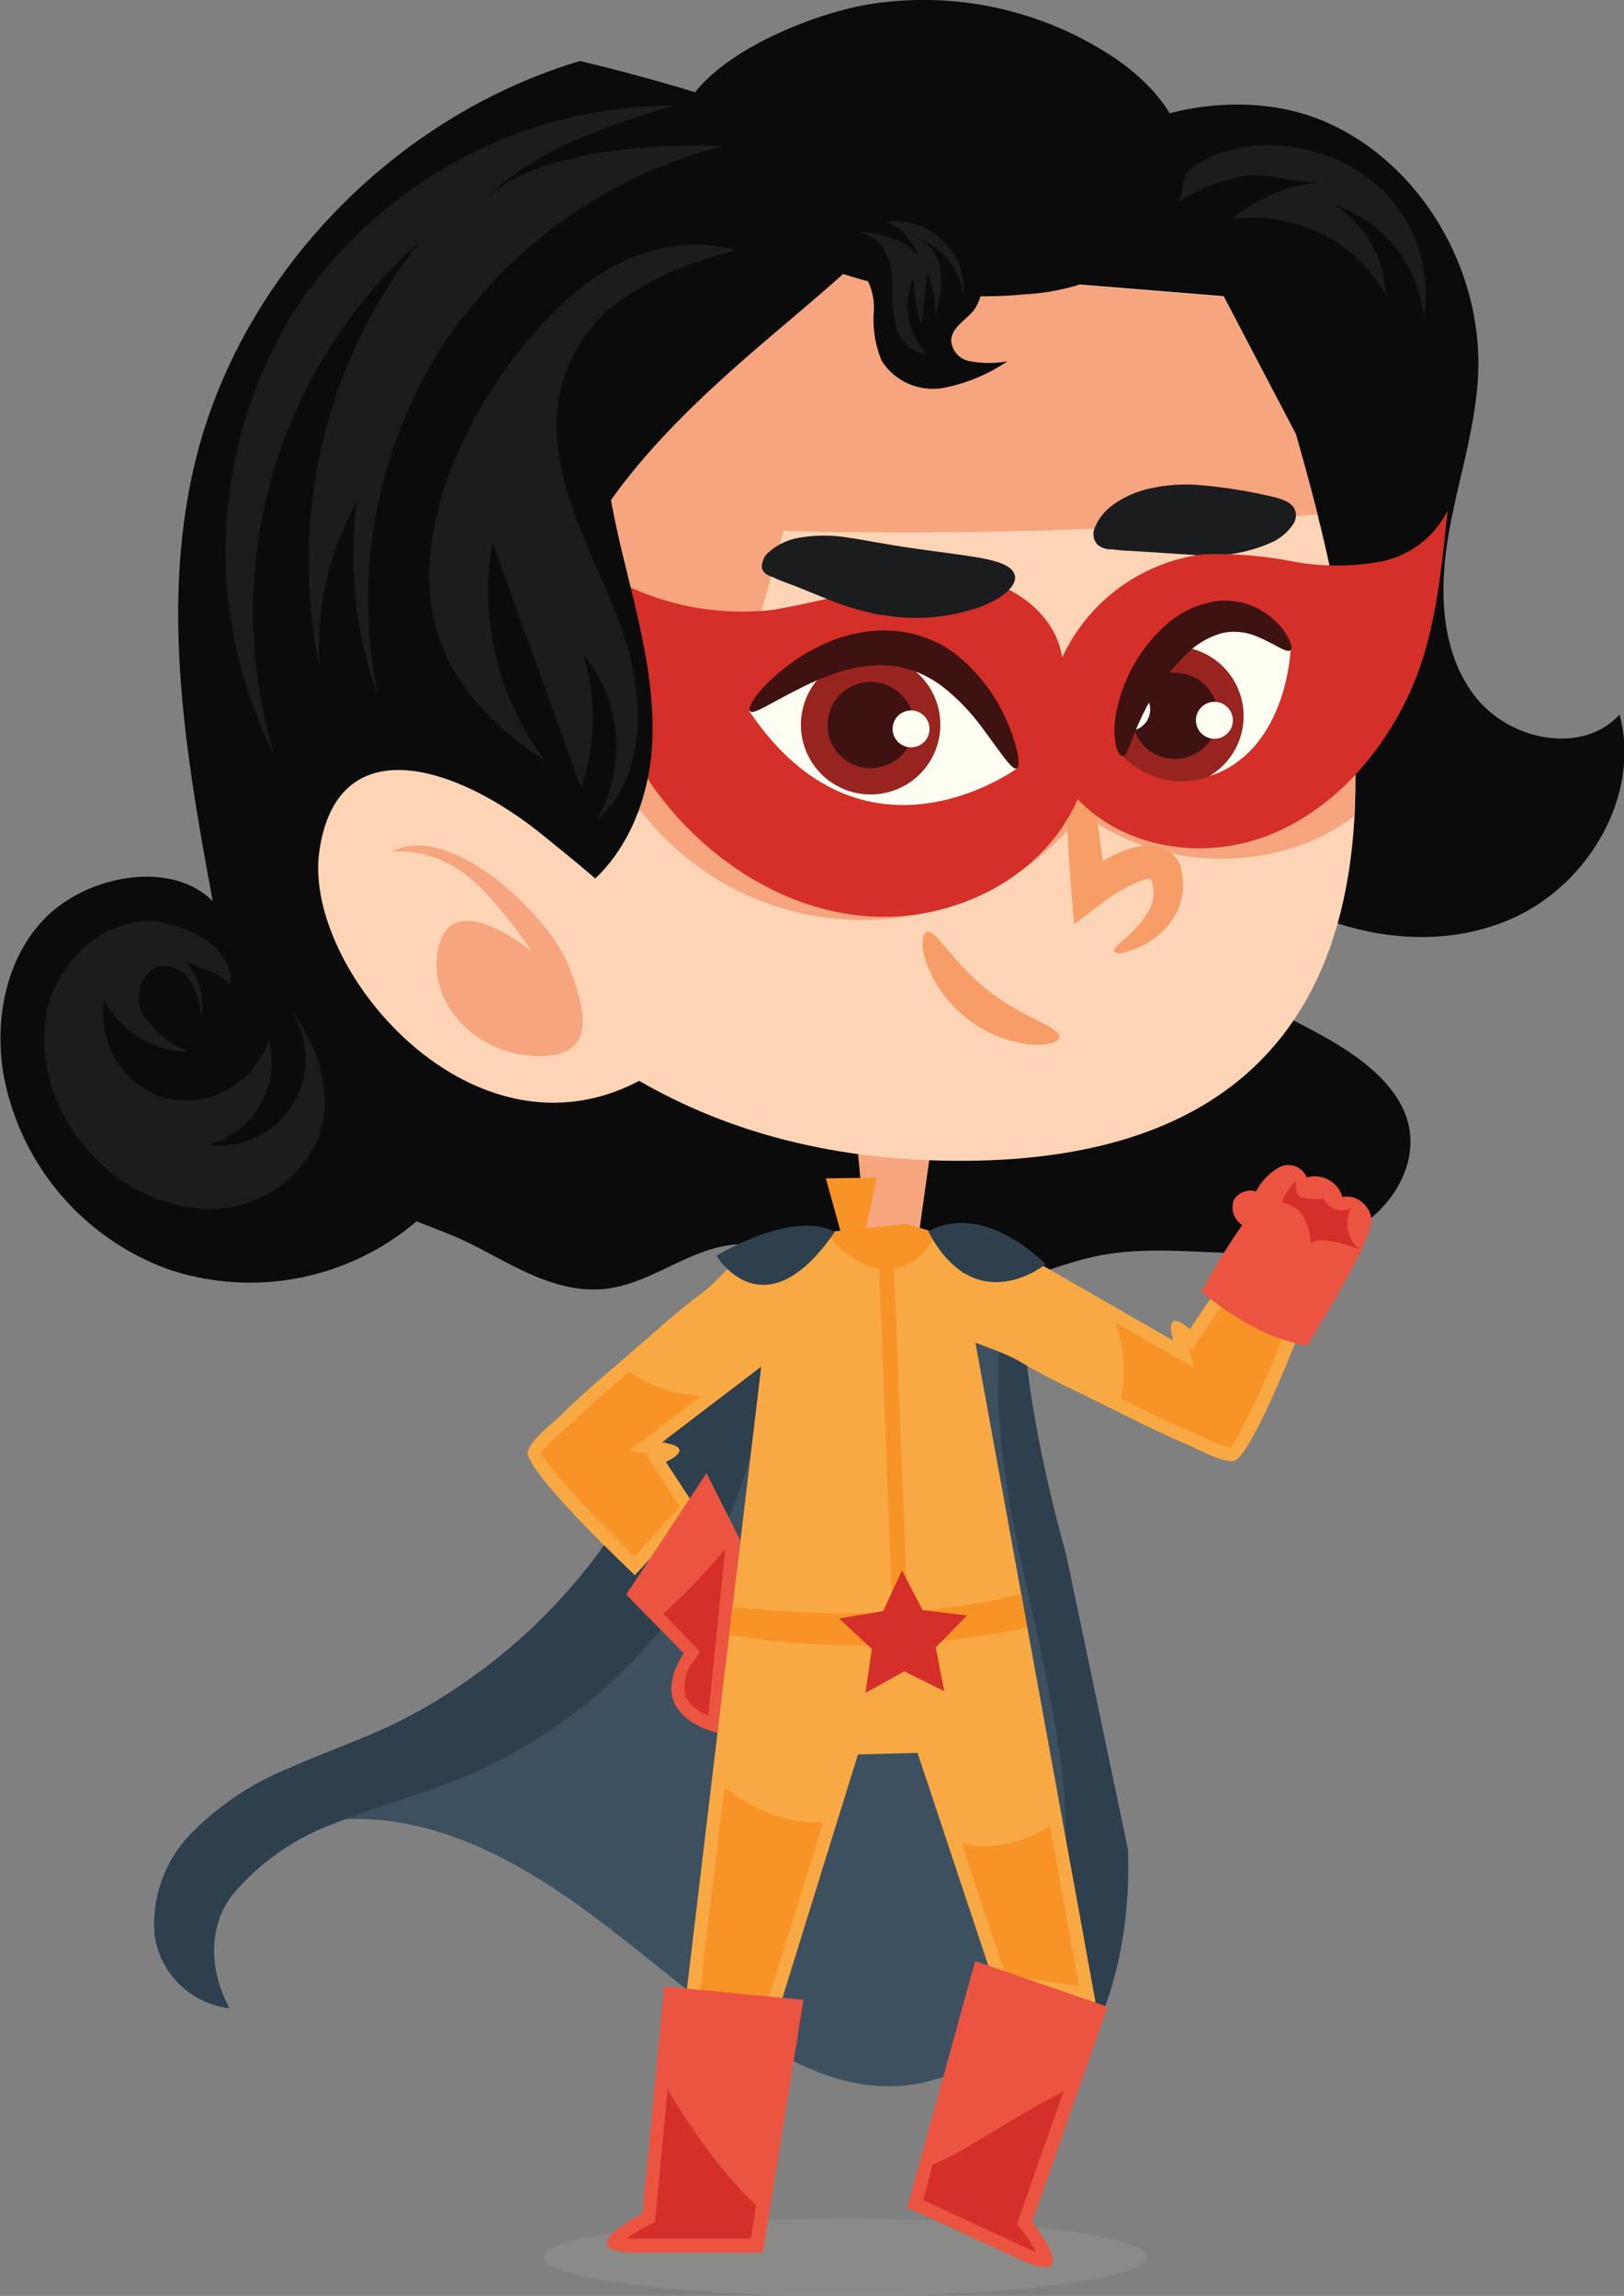 <svg xmlns="http://www.w3.org/2000/svg" viewBox="0 0 121.37 171.61"><rect x="0" y="0" width="121.37" height="171.61" fill="#808080" stroke="none"/><title>agir</title><g style="isolation:isolate"><g id="Layer_1" data-name="Layer 1"><path d="M80.71,123.32c-1.52-8.14-6.27-20.22-5.12-28.4-6.68,2.39-18.16-1.55-18.16-1.55a16.23,16.23,0,0,1-1.18,3.47,18,18,0,0,1-4.76,6c-5.24,4.59-2.14,11.27-8.16,17.37C38.75,124.88,33,128.16,27.19,131c-4,1.94-7.88,3.68-9.79,7.72,3.82-2.74,8.88-3.29,13.46-2.3s8.77,3.4,12.6,6.16,7.38,5.91,11.22,8.65c3.65,2.6,7.84,4.9,12.28,4.7,5.26-.23,9.79-4,12.92-8.27C84.72,141,82.24,131.45,80.71,123.32Z" fill="#3d5060"/><path d="M54.56,94.44A62.57,62.57,0,0,1,46,114.25a42.37,42.37,0,0,1-16.41,14.54c-2.62,1.26-5.4,2.21-8.06,3.4a21.6,21.6,0,0,0-7.19,4.8,9.66,9.66,0,0,0-2.78,7.69,6.39,6.39,0,0,0,5.59,5.43c-1.43-2.66-1.69-5.94.18-8.43A18.08,18.08,0,0,1,25,136.29c2.94-1.21,6-2,9-3.2A38,38,0,0,0,51.45,119,34.57,34.57,0,0,0,57.2,98a5.36,5.36,0,0,0-.65-2.65A1.63,1.63,0,0,0,54.56,94.44Z" fill="#2e3f4e"/><path d="M79.68,116.2c-2-7.26-4.14-17.18-2.92-24.61-2.61,6.18-2.55,13-1.48,19.66s3.37,14.66,4.1,21.33.09,13.77-3.45,19.46a4.54,4.54,0,0,1,.88,6.72c5.65-5,7.77-13,7.49-20.51Z" fill="#2e3f4e"/><path d="M52.48,67a8.32,8.32,0,0,1-5.24-3.44,1.42,1.42,0,0,1-.33-1.1,1,1,0,0,1,.94-.69,2.48,2.48,0,0,1,1.21.31A8.43,8.43,0,0,1,52,64.57,5,5,0,0,1,52.92,62c.27-.33.68-.64,1.07-.48s.47.6.5,1A6.12,6.12,0,0,1,52.48,67Z" fill="#d42f28"/><polygon points="68.58 88.43 71.17 88.79 69.57 92.2 68.71 92.26 68.58 88.43" fill="#173861"/><path d="M45.46,96.31c3.32-.46,6.1-3,9.45-3.28,4.31-.32,7.94,3.28,12.19,4.07,5.25,1,10.24-2.42,15.5-3.33,3.07-.52,6.22-.2,9.33-.12s6.36-.14,9.1-1.63,4.82-4.56,4.3-7.63-3.54-5.32-6.37-6.9A81.38,81.38,0,0,0,49,68c-6.06.8-12.18,2.36-17.17,5.9-4.33,3.07-10.6,10.08-5.2,14.88C29,90.85,32.44,91.6,35.24,93,38.43,94.61,41.7,96.82,45.46,96.31Z" fill="#0a0b0a"/><path d="M98.92,9.05c7.21,3.07,11.86,11,11.55,18.85-.17,4.14-1.56,8.13-2.24,12.22s-.55,8.62,2,11.92,8,4.44,10.81,1.37c1.61,6-2.29,12.68-8,15.23s-12.57,1.42-17.89-1.84S85.89,58.39,83,52.88a60.9,60.9,0,0,1-7-32.29C76.6,10.09,90.27,5.38,98.92,9.05Z" fill="#0a0b0a"/><path d="M63.86,83.38l.81,8.67a3.67,3.67,0,0,0,4,.21l1.12-8Z" fill="#f6a57f"/><path d="M96.85,32.46c3.77,13.42,15.68,55.3-26.56,54.29s-46.84-46-46.84-46l31-21.61,37,3Z" fill="#fdd4b6"/><path d="M45.32,53.16l.37,3.91a20.9,20.9,0,0,0,35.18,3.74,17.67,17.67,0,0,0,17.44,1.92A16.23,16.23,0,0,0,101.22,61a59.53,59.53,0,0,0-.47-10.78C82.38,54.53,63.43,57.83,45.32,53.16Z" fill="#f6a57f"/><path d="M96.85,32.46,91.44,22.19,56.68,19.35c-1.55.49-3.1,1-4.65,1.49l-15.69,11c-1.69,4.09-1.93,8.93-2,13.46l8.4,18.09c4.75-1.51,8.46-5.36,10.87-9.71s3.69-9.23,4.94-14a351.35,351.35,0,0,0,39.92-1.23C97.87,36.07,97.3,34.06,96.85,32.46Z" fill="#f6a57f"/><path d="M79.18,77.51c0,.35-.82.67-2.16.57A9.47,9.47,0,0,1,69.2,71.9c-.42-1.34-.26-2.11.06-2.24.72-.18,2,2.37,4.6,4.39S79.2,76.77,79.18,77.51Z" fill="#f79d67"/><path d="M96.73,38a1.16,1.16,0,0,1-.1,1.2A3.85,3.85,0,0,1,95,40.56a11.61,11.61,0,0,1-5.93.91l-4.49-.29a13.44,13.44,0,0,1-1.45-.12A1.56,1.56,0,0,1,82,40.69a1.19,1.19,0,0,1-.21-1.17,3.89,3.89,0,0,1,1.37-1.77A7.39,7.39,0,0,1,86,36.5a12.31,12.31,0,0,1,3.39-.26,36.8,36.8,0,0,1,4.87.7C95.39,37.2,96.33,37.34,96.73,38Z" fill="#1a1c1d"/><path d="M61,92.2c.06-.28-2.49-.17-2.63-.14-2.59.53-3.94,3.13-5.92,4.6s-3.73,3.1-5.55,4.66-3.53,3-5.2,4.67c-.42.4-2.47,2-2.25,2.75.62,2.08,8,9,8,9l4.58-5-2.27-3.47s2.48-1.06-.29-1.46l9.44-7.2Z" fill="#f9a943"/><path d="M52.24,104.32A10,10,0,0,1,47,102.53c-1.65,1.42-3.17,2.75-4.63,4.17L42,107a8.65,8.65,0,0,0-1.56,1.59c.6,1.32,4.16,5,7,7.73l3.38-3.71-2.49-3.81.32-.14L47,108.46l5.34-4.07Z" fill="#f79327"/><path d="M46.8,119.19l6-9.08,2.51,5-1.48,14.46s-5.88-1.09-2.73-6Z" fill="#eb5440"/><path d="M49.58,120.63l2.74,2.82-.43.66a3,3,0,0,0-.64,2.73,3.1,3.1,0,0,0,1.68,1.39l1.27-12.44A51.57,51.57,0,0,1,49.58,120.63Z" fill="#d42f28"/><path d="M85.72,168.72c0,1.59-10.09,2.89-22.54,2.89s-22.53-1.3-22.53-2.89,10.09-2.89,22.53-2.89S85.72,167.12,85.72,168.72Z" fill="#9f9d99" opacity="0.35" style="mix-blend-mode:multiply"/><path d="M57.44,97.54l-6.28,52.61,6.91.49,6.05-19.5,4.45-.12,5.81,17.46,7.5,1.19-10-54.91A3.53,3.53,0,0,0,69.45,92l-1.73-.54L61,92.2Z" fill="#f9a943"/><path d="M59,136a12.57,12.57,0,0,1-4.86-2.39l-1.87,15.65,5.09.36,4.16-13.42A9.06,9.06,0,0,1,59,136Z" fill="#f79327"/><path d="M74.6,137.92a7.12,7.12,0,0,1-2.74-.16l3.27,9.84,5.52.87-2.19-12A9.33,9.33,0,0,1,74.6,137.92Z" fill="#f79327"/><path d="M76.77,121.65l-.45-2.51c-7,1.8-14.32,1.66-21.57,1l-.24,2.06A59.91,59.91,0,0,0,76.77,121.65Z" fill="#f79327"/><polygon points="65.66 93.74 66.73 121.39 67.88 121.39 66.77 93.74 65.66 93.74" fill="#f79327"/><polygon points="67.41 117.39 66 120.42 62.71 120.98 65.16 123.25 64.67 126.55 67.58 124.93 70.57 126.41 69.93 123.14 72.27 120.75 68.95 120.35 67.41 117.39" fill="#d42f28"/><path d="M49.64,148.48l10.41,1L57,168.38H47.66c-5.4,0,.36-2.94.36-2.94Z" fill="#eb5440"/><path d="M53.38,161.35a49.71,49.71,0,0,1-3.48-5.17l-.95,9.9-.48.25a11.36,11.36,0,0,0-1.66,1c.22,0,.5,0,.85,0H56.1l.41-2.48A33,33,0,0,1,53.38,161.35Z" fill="#d42f28"/><path d="M82.77,150l-9.89-3.42L67.8,165l8.44,3.89c4.9,2.26.9-2.82.9-2.82Z" fill="#eb5440"/><path d="M76,166.25l3.48-9.94-.27.15c-2.33,1.23-4.53,2.6-6.79,3.95a20.68,20.68,0,0,1-2.73,1.4L69,164.45,76.65,168c.32.14.58.25.78.32a11,11,0,0,0-1.07-1.63Z" fill="#d42f28"/><polygon points="65.52 88.02 61.72 88.08 62.82 92.05 64.67 92.05 65.52 88.02" fill="#f79327"/><path d="M69.85,92.19a2.78,2.78,0,0,0-.4-.16l-1.73-.54-5.95.62a6.88,6.88,0,0,0,3.41,2.64,3.92,3.92,0,0,0,2.92-.4A3.86,3.86,0,0,0,69.85,92.19Z" fill="#f79327"/><path d="M83.28,71.12c-.07-.18.22-.45.69-.87a8.71,8.71,0,0,0,1.68-1.85A2.76,2.76,0,0,0,86,65.67s0,0,0,0,0,0,0,0,0,0,0,0,0,0,0,0a2.28,2.28,0,0,0-.62.13,9.31,9.31,0,0,0-2,1c-.41.27-.85.57-1.19.83l-1.91,1.45-.2-2.33c-.54-6.4-.47-11.37.2-11.44S82,60.16,82.66,66.53l-2.11-.88c.46-.37.91-.69,1.41-1a10.64,10.64,0,0,1,2.67-1.28,4.07,4.07,0,0,1,1.82-.13,2.45,2.45,0,0,1,1.75,1.43l.06.12,0,0v0h0l0,.08v0l0,.14.07.27a6,6,0,0,1,.09.83,4.2,4.2,0,0,1-.21,1.4,5,5,0,0,1-1.23,2,6,6,0,0,1-2.64,1.58C83.75,71.33,83.33,71.28,83.28,71.12Z" fill="#f79d67"/><path d="M42.62,41.1a20.18,20.18,0,0,0,15.25,4.47,79.5,79.5,0,0,0,8-1.88A16,16,0,0,1,74,43.52c2.63.79,5,2.92,5.38,5.64a13.46,13.46,0,0,1,10.47-7.72,28.81,28.81,0,0,1,6.61.5,18.36,18.36,0,0,0,6.61.06,7.13,7.13,0,0,0,5.12-3.84c-.54,5-.94,9.9-3.19,14.37s-5.91,8.38-10.61,10.06S84,63.38,80.54,59.73c-2.55,5.89-9.26,9.21-15.66,8.76s-12.24-4.36-16-9.57A36.53,36.53,0,0,1,42.62,41.1Z" fill="#d42f28"/><path d="M56,53.16S68.82,40,76,57.44C76,57.44,64.54,65.85,56,53.16Z" fill="#fffef3"/><path d="M70.24,54.78A5.21,5.21,0,1,1,65.68,49,5.2,5.2,0,0,1,70.24,54.78Z" fill="#97241f"/><path d="M68.27,54.55A3.22,3.22,0,1,1,65.45,51,3.2,3.2,0,0,1,68.27,54.55Z" fill="#3e1211"/><path d="M69.46,54.64a1.38,1.38,0,1,1-1.21-1.53A1.39,1.39,0,0,1,69.46,54.64Z" fill="#fffef3"/><path d="M84.09,54.61c.24-3.66,6.2-13.32,12.36-6,0,0-.24,6.46-4.88,8.91S84.09,54.61,84.09,54.61Z" fill="#fffef3"/><path d="M88.36,48.33a5.48,5.48,0,0,0-1,0c-2.23,2.31-3.67,5.87-3.44,8.2a6.09,6.09,0,0,0,6.32,1.56,5.21,5.21,0,0,0-1.89-9.74Z" fill="#97241f"/><path d="M91,53.88a3.22,3.22,0,1,1-2.82-3.58A3.23,3.23,0,0,1,91,53.88Z" fill="#3e1211"/><path d="M92.13,54a1.38,1.38,0,1,1-1.21-1.53A1.38,1.38,0,0,1,92.13,54Z" fill="#fffef3"/><path d="M84.09,54.61a1.6,1.6,0,0,0,1-3,12.22,12.22,0,0,0-1,3Z" fill="#fffef3"/><path d="M76,57.44c-.36.15-1.14-1.09-2.47-2.87A16,16,0,0,0,71,51.78a9.12,9.12,0,0,0-1.72-1.2,7.65,7.65,0,0,0-2-.72,8,8,0,0,0-2.18-.11,12.87,12.87,0,0,0-2.09.39,20,20,0,0,0-3.51,1.46c-2,1-3.17,1.83-3.43,1.56s.52-1.57,2.42-3.11a14.14,14.14,0,0,1,3.74-2.19,12,12,0,0,1,2.59-.66,9.55,9.55,0,0,1,3,.09,9.16,9.16,0,0,1,2.79,1.05A10.26,10.26,0,0,1,72.64,50a12.94,12.94,0,0,1,2.47,3.59C76.13,55.82,76.29,57.32,76,57.44Z" fill="#3e1211"/><path d="M96.45,48.59c-.3.28-1.19-.5-2.63-1.06a4.25,4.25,0,0,0-2.39-.23,6,6,0,0,0-2.66,1.49,16,16,0,0,0-3.6,5.13c-.35.75-.57,1.4-.75,1.83s-.3.77-.49.76-.4-.22-.53-.79a6.1,6.1,0,0,1,0-2.32A11.77,11.77,0,0,1,87,46.84a7.26,7.26,0,0,1,4.08-1.93,5.57,5.57,0,0,1,2.07.22,5.36,5.36,0,0,1,1.55.79,5.16,5.16,0,0,1,1.57,1.74C96.53,48.16,96.59,48.47,96.45,48.59Z" fill="#3e1211"/><path d="M75.84,43c.18.69-.72,1.64-2.53,2.34a14.38,14.38,0,0,1-7.38.62c-.36,0-.74-.13-1.1-.21l-1-.26c-.64-.2-1.21-.4-1.72-.6l-2.47-1c-.65-.26-1.21-.44-1.63-.63-.2-.12-.46-.18-.64-.28a.85.85,0,0,1-.39-.41A.81.81,0,0,1,57,42a1.23,1.23,0,0,1,.4-.68,4.57,4.57,0,0,1,2.42-1.14,10.93,10.93,0,0,1,3.52,0c.6.08,1.19.19,1.76.29l1.7.29c2.32.38,4.46.61,6.1.88S75.66,42.27,75.84,43Z" fill="#1a1c1d"/><path d="M54.06,18.11c-4.55,1-7.71,5.45-8.6,10s.09,9.29,1.19,13.82S49,51.08,48.73,55.73s-2.46,9.49-6.61,11.62a38.54,38.54,0,0,0-13.74-6.14c-4.82-6.66-8.47-14.67-7.59-22.84A27.48,27.48,0,0,1,33.2,18C40.2,13.73,47,13.9,54.06,18.11Z" fill="#0a0b0a"/><path d="M69.66,13.56a146.53,146.53,0,0,0-26.31-9c-14.2,4.24-25.93,16.53-29,31-2.25,10.45-.4,21.3,1.55,31.8-3.11-3.11-9.27-1.94-12.41,1.15s-4,8-3.14,12.26A19.19,19.19,0,0,0,12.56,94.87a19.19,19.19,0,0,0,18.38-3.42,24.4,24.4,0,0,0,7.33-12.31,56.28,56.28,0,0,0,1.55-14.42c0-6.71-.3-13.61,1.93-19.94,2.38-6.76,7.47-12.2,12.82-17S65.21,19.18,69.66,13.56Z" fill="#0a0b0a"/><path d="M10.6,68.86c-3.53.34-6.45,3.43-7.14,6.92a12.19,12.19,0,0,0,2.87,9.9,12.37,12.37,0,0,0,9.14,4.69A8.84,8.84,0,0,0,23.81,85c1.24-3.44-.21-7.35-2.57-10.15a6.5,6.5,0,0,1-5.73,10.73,6.38,6.38,0,0,0,4.57-7.84,6.57,6.57,0,0,1-7.59,4.38,6.59,6.59,0,0,1-4.7-7.4,7,7,0,0,0,6.31,3.88,7.17,7.17,0,0,1-3.44-2.79c-.68-1.35-.09-3.4,1.41-3.6a2.42,2.42,0,0,1,2.25,1.27,6.79,6.79,0,0,1,.73,2.62,5,5,0,0,0-1.35-4.43c.8.79,2.5.72,3.46,1.92C17.71,70.6,13,68.64,10.6,68.86Z" fill="#1c1c1d"/><path d="M70.64,3.27C75.33,3.2,80.25,5,83,8.87a27,27,0,0,0-9.88-3.59,7.81,7.81,0,0,1,7.18,5.44A16.59,16.59,0,0,0,61.19,9.37,10.24,10.24,0,0,1,64.63,6.2c-1.85,1-3.85,2-5.75,2.89C58.44,4.65,67.81,3.31,70.64,3.27Z" fill="#1a1c1d"/><path d="M101.33,12.67A10.91,10.91,0,0,1,106.4,23.8a9.79,9.79,0,0,0-6.72-8.5,8.19,8.19,0,0,1,3.87,6.7A11.33,11.33,0,0,0,92,16.4a12.37,12.37,0,0,1,6.84-2.8c-2.11.17-4-.84-6.34-.36a13.12,13.12,0,0,0-5.94,3.06C88.39,10,96.5,9.72,101.33,12.67Z" fill="#1c1c1d"/><path d="M65.14.29a25.71,25.71,0,0,1,18,3.94C85.82,6,88.35,8.69,88.59,12a8.66,8.66,0,0,1-3.85,7.38A16.69,16.69,0,0,1,76.57,22c-8,.79-17.55-1.6-23.51-7.19C45.06,7.34,58.94,1.24,65.14.29Z" fill="#0a0b0a"/><path d="M41.66,33.19c.52,5,3.29,9.4,4.91,14.15s1.79,10.7-2,14a11,11,0,0,0-1-12.48,15.68,15.68,0,0,1-.16,10L36.81,40.58a20.94,20.94,0,0,0,3.93,16.28c-3.44-2.21-6.56-5.23-7.9-9.1-3-8.66,3.45-20.09,9.9-25.71,3.34-2.91,8-4.62,12.29-3.32a24.36,24.36,0,0,0-9.06,4A11.7,11.7,0,0,0,41.66,33.19Z" fill="#1c1c1d"/><path d="M33.13,25.75A35.23,35.23,0,0,0,28.25,52a30.61,30.61,0,0,1-1.58-14.48,22.21,22.21,0,0,0-2.8,12.23,38.49,38.49,0,0,1,7.49-31.66,36.91,36.91,0,0,0-10.84,38.4,34,34,0,0,1,1.16-32.75A33.93,33.93,0,0,1,50.34,7.89c-5.14,1.59-10.51,3.32-14.27,7.18,3.8-3.91,13-4.34,18-4.16A35.7,35.7,0,0,0,33.13,25.75Z" fill="#1c1c1d"/><path d="M61.12,20.56c.22-1.24,2.08-1.5,3-.67a4.64,4.64,0,0,1,1.18,3.46A7.94,7.94,0,0,0,65.91,27,4.55,4.55,0,0,0,70.48,29a12.89,12.89,0,0,0,4.82-2,7.53,7.53,0,0,1-2.8,0,1.67,1.67,0,0,1-1.41-1.52c0-.95,1-1.5,1.64-2.22a3.9,3.9,0,0,0-.18-4.76,8.09,8.09,0,0,0-4.38-2.56,8.3,8.3,0,0,0-5.69.1C60.73,16.79,60.46,18.74,61.12,20.56Z" fill="#0a0b0a"/><path d="M65.87,18.35a5,5,0,0,1,.83,3A10.45,10.45,0,0,0,67,24.54a2.61,2.61,0,0,0,2.28,1.92,5.15,5.15,0,0,1-1-5.75,12,12,0,0,0,.59,3.58l.45-3.92a8.44,8.44,0,0,1,.59,3.22,8.56,8.56,0,0,0,.38-3.4,3,3,0,0,0-2.05-2.5A5.27,5.27,0,0,1,72,22.06a5.1,5.1,0,0,0-5.82-5.47,3.66,3.66,0,0,1,2.42,2.78c-.23-1.3-3.38-2.11-4.38-2A3.16,3.16,0,0,1,65.87,18.35Z" fill="#1c1c1d"/><path d="M40.71,62.54c-6.65-5.46-15.55-8.17-16.85,1.13S36.94,89.4,50.23,79.2C56.24,74.59,44.54,65.67,40.71,62.54Z" fill="#fdd4b6"/><path d="M29.28,63.66c4.41-2.35,11.79,4.84,13.24,8.56s2,7-2.74,6.7-8.13-4.55-6.9-8.5,6.88.71,6.88.71S36.37,66,33.69,64.65A8,8,0,0,0,29.28,63.66Z" fill="#f6a57f"/><path d="M68.83,95.63c-.28.05.8,2.36.89,2.48,1.49,2.18,4.41,2.42,6.53,3.68s4.3,2.24,6.44,3.31,4.18,2.09,6.32,3c.54.23,2.81,1.5,3.41,1,1.67-1.37,5.22-10.89,5.22-10.89l-6.4-2.28-2.32,3.43s-2-1.87-1.24.84L77.39,94.29Z" fill="#f9a943"/><path d="M83.39,99a9.93,9.93,0,0,1,.37,5.51c1.95,1,3.77,1.86,5.64,2.66l.45.21a8.38,8.38,0,0,0,2.06.82c1-1.06,3-5.78,4.45-9.41l-4.73-1.68-2.55,3.78-.26-.25.42,1.59L83.42,98.9Z" fill="#f79327"/><path d="M62.38,92.09s-2.48-1.85-8.84,1.77C53.54,93.86,57.09,99.79,62.38,92.09Z" fill="#2e3f4e"/><path d="M78.16,94.49s-5.23,4.28-8.78-2.43C69.38,92.06,72.88,89.52,78.16,94.49Z" fill="#2e3f4e"/><path d="M97.71,100.57c-2.93-.44-5.6-2.16-7.93-4a47.7,47.7,0,0,1,3.06-5,1.6,1.6,0,0,1-.65-1.83,1.42,1.42,0,0,1,1.68-.68,4.36,4.36,0,0,1,1.79-1.84,1.48,1.48,0,0,1,2,.79,2.16,2.16,0,0,1,2.67,1.46,1.75,1.75,0,0,1,1.59.51,1.73,1.73,0,0,1,.53,1.67C101.68,94,99.6,97.44,97.71,100.57Z" fill="#eb5440"/><path d="M101,90.27a1.44,1.44,0,0,1-2.09-.75c0,.24-1.37.06-1.6,0a.66.66,0,0,1-.44-.52,2,2,0,0,1,0-.72A3.8,3.8,0,0,0,95.8,89.9c1.25.19,2.09,1.19,2.18,3.22,0-1,3.42.11,3.7.32A2.46,2.46,0,0,1,101,90.27Z" fill="#d42f28"/></g></g></svg>